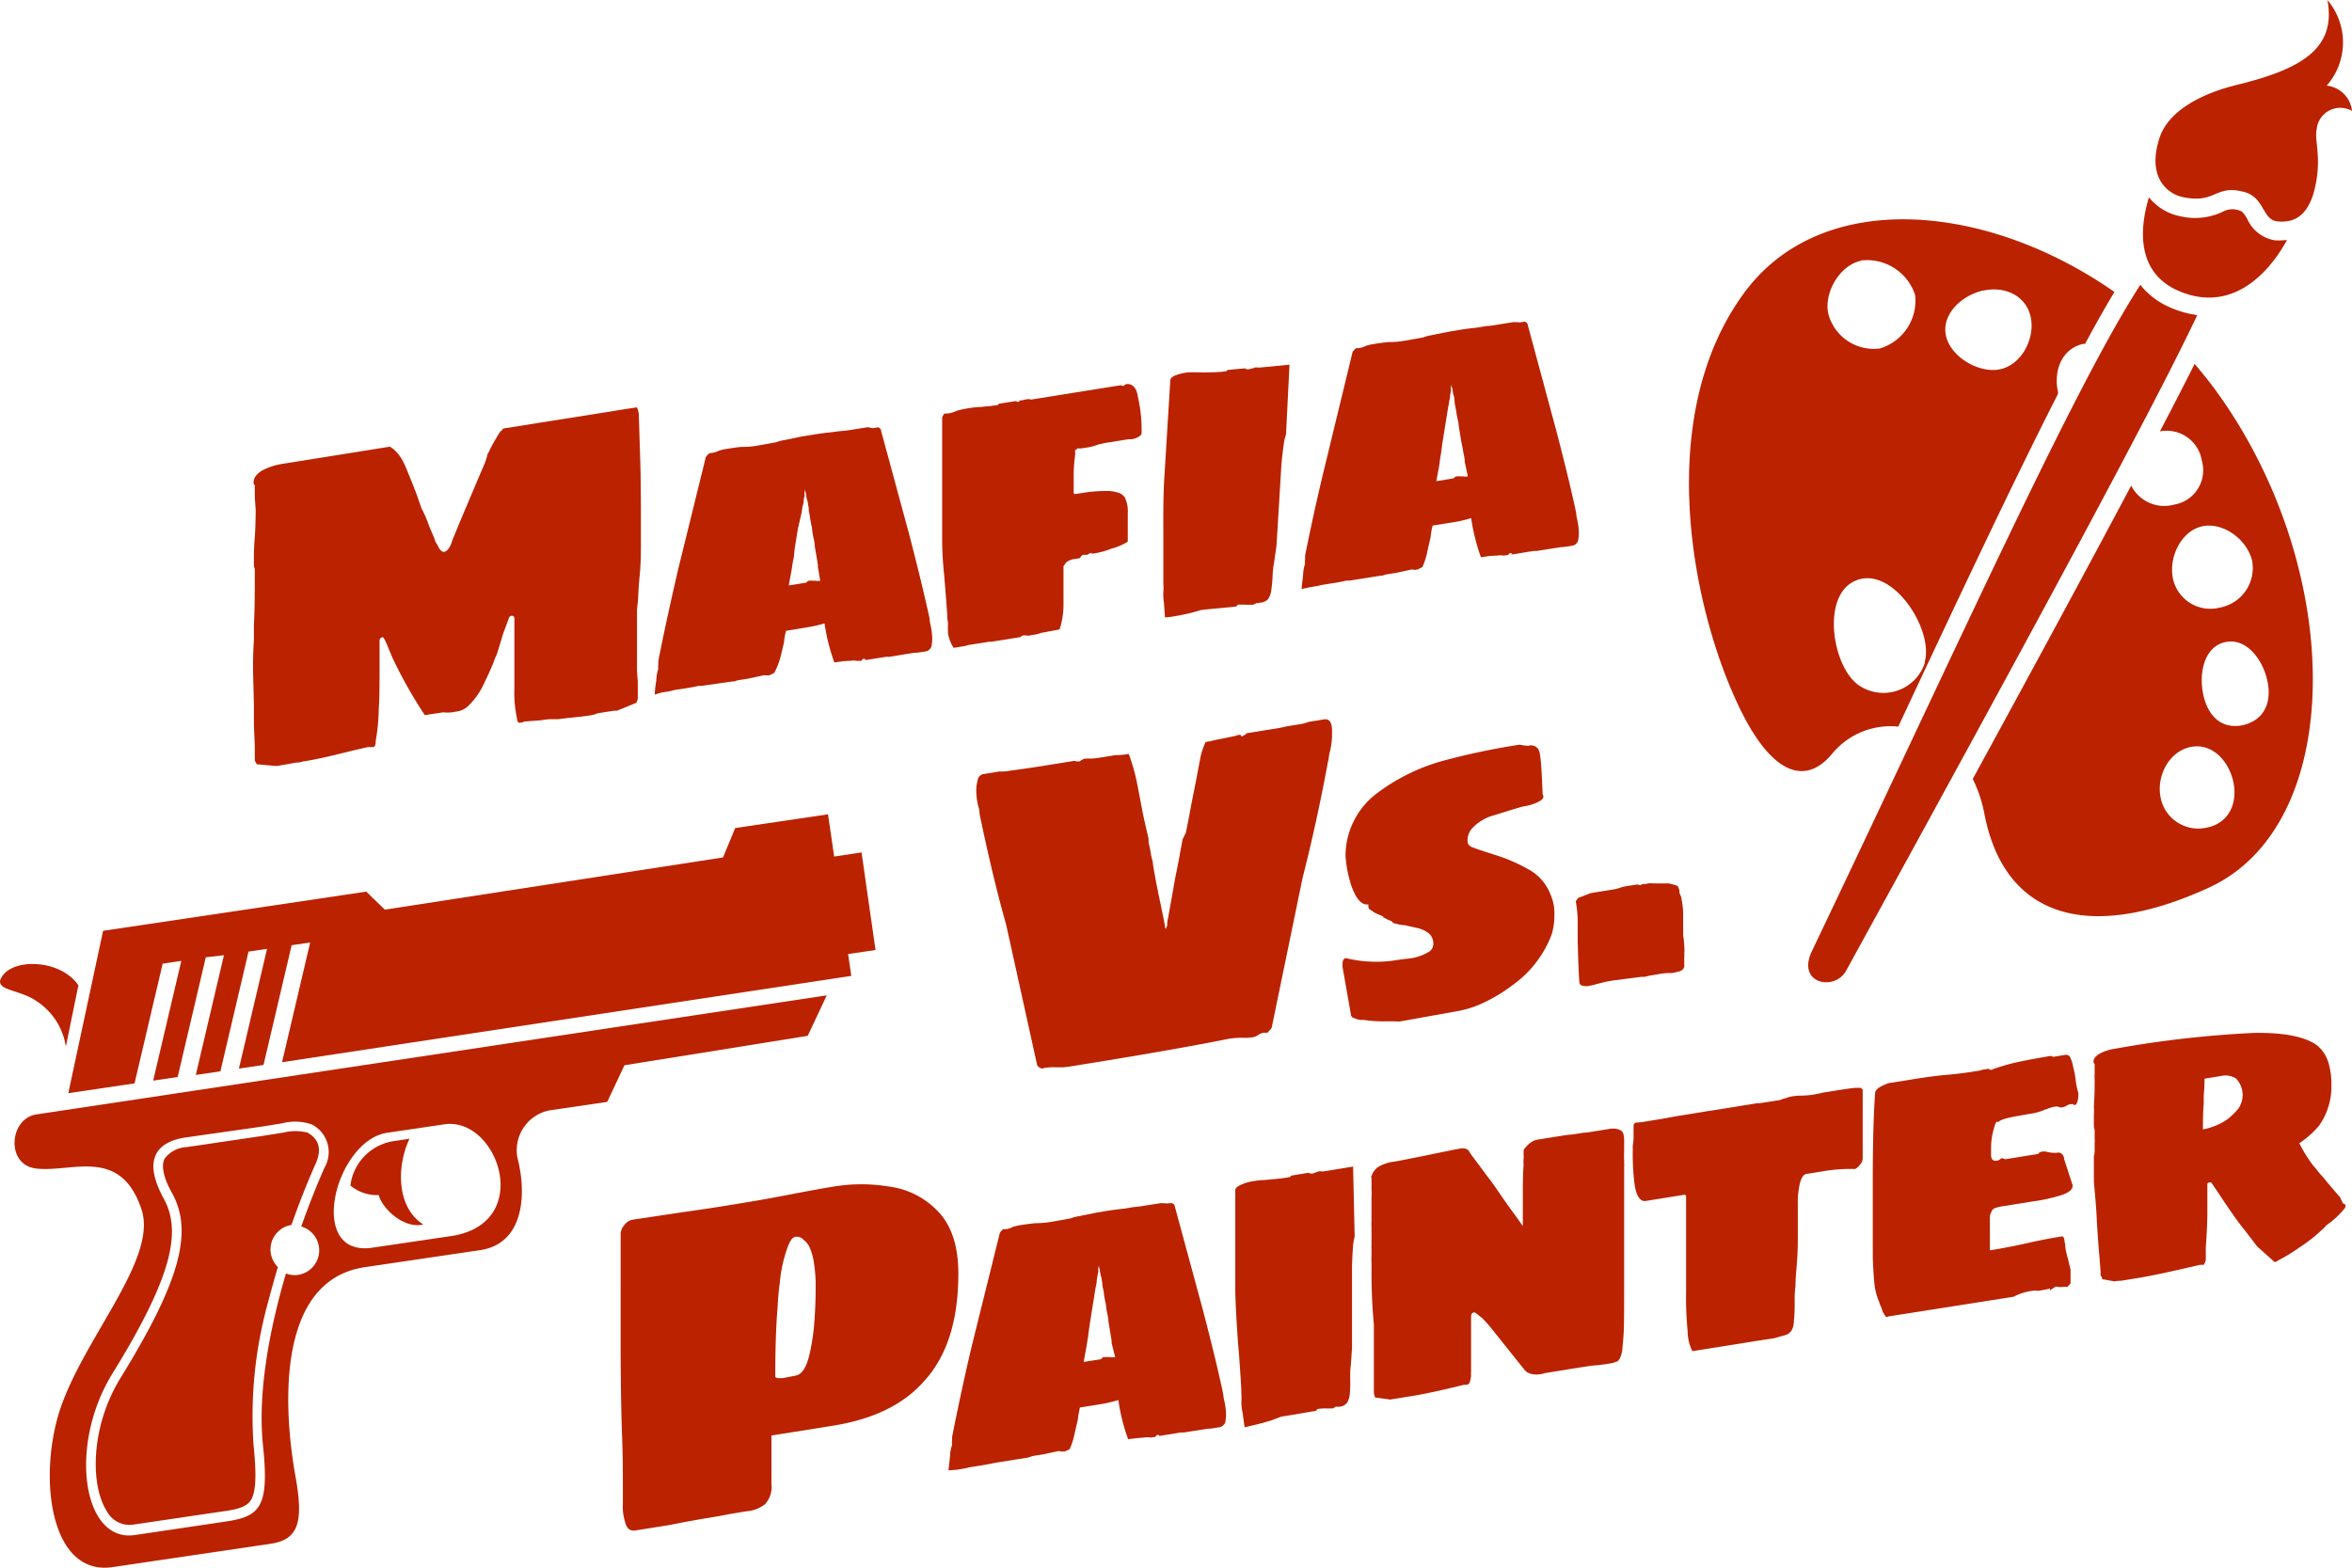 <svg id="レイヤー_1" data-name="レイヤー 1" xmlns="http://www.w3.org/2000/svg" viewBox="0 0 240 160"><defs><style>.cls-1{fill:#b20;}</style></defs><title>logo</title><path class="cls-1" d="M30.18,77.83,29.3,78l-.79.13-.31.05-2-.18L26,77.63s0-.16,0-.49,0-.78,0-1L25.91,74c0-.45,0-1.14,0-2.05l-.09-3.49c0-.76,0-1.81.09-3.16l0-1.55c.06-1,.09-2.58.09-4.8v-.91a.91.91,0,0,1-.09-.49l0-.31A22.19,22.19,0,0,1,26,54.86c.06-1,.09-2,.09-2.84L26,50.75c0-.33,0-.72,0-1.18a.19.19,0,0,0-.07-.12.29.29,0,0,1-.06-.17,1.19,1.19,0,0,1,.35-.84,2.52,2.52,0,0,1,.88-.59,6.56,6.56,0,0,1,1.8-.52l7.44-1.19,3.43-.55a.23.23,0,0,1,.13.07.41.41,0,0,0,.17.11A4.32,4.32,0,0,1,41,46.86c.09.17.19.36.29.57s.24.55.42,1,.48,1.16.83,2.1L43,51.86a12.43,12.43,0,0,1,.79,1.83c.09.23.19.46.29.69s.2.45.28.68a1.61,1.61,0,0,0,.2.45.37.37,0,0,1,.11.18c.21.46.43.66.66.63s.53-.33.71-.84a1.2,1.2,0,0,0,.08-.22,5.88,5.88,0,0,1,.22-.56L47,53.09l1.76-4.16.75-1.76c.09-.25.15-.47.2-.64a.87.87,0,0,1,.15-.37,14.65,14.65,0,0,1,.84-1.55,5.08,5.08,0,0,1,.39-.61.32.32,0,0,0,.18-.16.16.16,0,0,1,.13-.11l3.43-.55L62.29,42l.66-.11.43-.07.58-.09,1-.15c.06,0,.14.2.22.65l.14,4.44q.07,1.89.08,6V55.3c0,1,0,2.19-.13,3.48s-.14,2.12-.17,2.49L65,62.2v1.59c0,.42,0,1.06,0,1.91s0,1.59,0,2a13.89,13.89,0,0,0,.08,1.81v1.82l-.13.39-2,.82-.3,0-.8.12-.88.14a2.4,2.4,0,0,1-.74.21c-.53.09-1.26.17-2.2.26l-1.1.13-.71,0a6.72,6.72,0,0,0-1,.11l-1.72.13a.23.23,0,0,0-.13.07l-.35.06c-.15,0-.24-.13-.27-.46a12.37,12.37,0,0,1-.26-3.06c0-1,0-1.73,0-2.27l0-2.45c0-.54,0-1.33,0-2.36,0-.25-.11-.35-.31-.32s-.24.19-.35.51l-.49,1.31L50.94,66l-.18.58a2.81,2.81,0,0,1-.22.53l-.22.59c-.26.65-.6,1.38-1,2.21a7.35,7.35,0,0,1-1.63,2.22,2.13,2.13,0,0,1-.92.46l-.66.11a3.52,3.52,0,0,1-.88,0l-1,.15-.88.14a47.23,47.23,0,0,1-3.3-5.85l-.66-1.58c-.17-.36-.29-.54-.35-.53a.36.36,0,0,0-.31.41v2.14c0,2.13,0,3.7-.08,4.71a21.14,21.14,0,0,1-.31,3.33q0,.6-.27.63l-.3,0h-.22c-1,.22-1.79.41-2.38.56l-1.85.44c-.87.2-1.7.36-2.46.48A1.87,1.87,0,0,1,30.18,77.83Z"/><path class="cls-1" d="M66.81,70.89s0-.48.16-1.44a3.87,3.87,0,0,1,.2-1.16,2.21,2.21,0,0,1,0-.48,1.45,1.45,0,0,0,0-.32c.61-3.12,1.3-6.2,2-9.26L72,46.74a.45.45,0,0,1,.12-.23l.24-.24.28-.05a2.19,2.19,0,0,0,.77-.24,4.7,4.7,0,0,1,.84-.18c.64-.1,1.12-.17,1.44-.19a8.51,8.51,0,0,0,1.49-.11l2.08-.38a3.08,3.08,0,0,1,.77-.2l1.76-.37,1.32-.21c.51-.08,1-.15,1.49-.2L85.74,44a11,11,0,0,0,1.17-.14l1.52-.24a.49.49,0,0,1,.24,0l.2.05a.86.86,0,0,0,.4,0l.36-.06c.19.11.28.23.28.37l2.85,10.51q1.32,5.07,2.09,8.6a4.4,4.4,0,0,0,.12.77,7.76,7.76,0,0,1,.16,1.31,6.07,6.07,0,0,1-.08.8.78.78,0,0,1-.56.51l-.44.07a6.35,6.35,0,0,1-.81.08l-.88.14-.84.14-.68.11a.65.65,0,0,1-.32,0l-2.21.35,0-.07a.26.26,0,0,0-.24-.05l-.12.1a.09.09,0,0,1-.08.1l-.12,0-.28,0a2.18,2.18,0,0,0-.73,0c-.64,0-1.17.1-1.6.17a19.84,19.84,0,0,1-1-4,13.94,13.94,0,0,1-1.93.43l-1,.17-1,.16a6.41,6.41,0,0,0-.2,1.07c0,.14-.14.63-.33,1.46A7.38,7.38,0,0,1,79,68.68l-.24.12-.28.13h-.08c-.16,0-.27,0-.32,0s-.17-.06-.2,0l-1.52.33-1.13.18-.32.11-.16,0L71.58,70l-.32,0c-.24.07-.73.16-1.48.28l-1,.15a4.73,4.73,0,0,1-.76.17l-.48.07Zm16.65-13a2.24,2.24,0,0,1,0-.25l-.33-1.94c0-.38-.1-.72-.16-1s-.09-.6-.12-.88a8.94,8.94,0,0,1-.18-.9,7.54,7.54,0,0,0-.14-.79c0-.16,0-.37-.08-.63a1.34,1.34,0,0,0-.12-.54l-.08-.49a.51.51,0,0,0-.08-.28l0-.24-.08.26v.29a.41.41,0,0,1,0,.15,2.44,2.44,0,0,0-.08.37c0,.14,0,.32-.08.53s-.07.45-.12.71L81.41,54l-.32,2L81,56.9A8.13,8.13,0,0,0,80.81,58c-.24,1.28-.35,1.87-.32,1.75l1.76-.28.12-.12c.06,0,.1-.08.12-.08l.12,0a1.42,1.42,0,0,1,.34,0l.26,0a1.34,1.34,0,0,0,.49,0Z"/><path class="cls-1" d="M114.92,39.21a.23.23,0,0,0-.12.06l-.16.11a.3.3,0,0,1-.12,0,.35.35,0,0,1-.12-.07l-9.23,1.48c-.08-.07-.27-.08-.56,0l-.12,0a.4.4,0,0,1-.2.07l-.24,0L104,41a.34.34,0,0,1-.32-.07l-1.77.28-.12.15c-.32,0-.61.08-.88.1a6.76,6.76,0,0,0-.72.07,10.44,10.44,0,0,0-1.57.17,8.68,8.68,0,0,0-1,.23,3.3,3.3,0,0,1-.88.27c-.11,0-.18,0-.2,0l-.16,0a1,1,0,0,0-.16.23.42.42,0,0,0-.08.22V54.47a34.66,34.66,0,0,0,.2,4.17c.16,1.91.26,3.29.32,4.14a3.22,3.22,0,0,0,.08.78,9.77,9.77,0,0,0,0,1.12,4.48,4.48,0,0,0,.36,1.08l.2.36.4-.06.4-.07a3.2,3.2,0,0,0,.68-.15l.81-.13.72-.11.6-.1.24,0,3-.48a.37.37,0,0,1,.28-.17,1.3,1.3,0,0,1,.28,0s.16.06.4,0l.4-.07a3.12,3.12,0,0,0,.73-.19l1.88-.35a8.27,8.27,0,0,0,.4-2.47c0-.7,0-2,0-4a1.25,1.25,0,0,0,.18-.24,1.13,1.13,0,0,1,.18-.19,1.64,1.64,0,0,1,.81-.29l.48-.08a.19.19,0,0,0,.08-.08l.08-.15.16-.11.2,0,.2,0a.52.52,0,0,0,.2-.08s.07-.09.2-.11.07,0,.12.06,0,0,.12,0A8.14,8.14,0,0,0,113.4,56a6,6,0,0,0,1.68-.72V53.85c0-.28,0-.77,0-1.46a3.21,3.21,0,0,0-.32-1.65,1.29,1.29,0,0,0-.7-.47,3.54,3.54,0,0,0-1.11-.16,15,15,0,0,0-2.56.21l-.72.11a.27.27,0,0,1-.11-.15.57.57,0,0,1,0-.12V50l0-1.75a16.57,16.57,0,0,1,.16-1.9,1.23,1.23,0,0,1,0-.42l.28-.17h.12a.75.75,0,0,0,.24,0l.52-.08a5.17,5.17,0,0,0,1.2-.32,3.74,3.74,0,0,0,.38-.08,6,6,0,0,1,.63-.12l1.6-.26.52-.08a1.16,1.16,0,0,0,.34,0l.26-.07a1.74,1.74,0,0,0,.52-.27.39.39,0,0,0,.16-.33,14.9,14.9,0,0,0-.36-3.56C116,39.57,115.53,39.11,114.92,39.21Z"/><path class="cls-1" d="M131.58,37.22l-3,.29a.9.9,0,0,1-.24,0,.75.75,0,0,0-.28,0,.23.23,0,0,0-.12.06.7.7,0,0,0-.25.06.33.33,0,0,0-.2.06l-.16,0a.33.33,0,0,1-.28-.1l-1.78.17-.17.14a15.28,15.28,0,0,1-1.89.1,6.8,6.8,0,0,1-.85,0c-.37,0-.72,0-1.05,0a5,5,0,0,0-1.14.23q-.74.24-.75.57l-.62,10.08q-.11,1.74-.09,5.37l0,1.56c0,1.73,0,3,0,3.8a4.44,4.44,0,0,1,0,.82,5.41,5.41,0,0,0,.06,1.11c.07,1,.11,1.48.11,1.48l.72-.08.94-.17,1-.22,1.06-.3.57-.06,3-.29a.25.25,0,0,1,.25-.19H127a9,9,0,0,0,.92,0,1.11,1.11,0,0,1,.29-.15l.2,0s0,0,.08-.05l.12,0,0,0a1.16,1.16,0,0,0,.79-.37,2.06,2.06,0,0,0,.31-.83,12.34,12.34,0,0,0,.14-1.4,10.54,10.54,0,0,1,.19-1.7l.22-1.59.49-8.09q.06-.87.27-2.37a4.19,4.19,0,0,1,.14-.62,1.25,1.25,0,0,0,.07-.27Z"/><path class="cls-1" d="M132.81,60.12s.05-.48.16-1.44a4.09,4.09,0,0,1,.2-1.15,2.25,2.25,0,0,1,0-.49,1.39,1.39,0,0,0,0-.32q.93-4.66,2.05-9.26L138,36a.37.37,0,0,1,.13-.22,1.93,1.93,0,0,1,.24-.25l.28,0a2.18,2.18,0,0,0,.76-.25,7.66,7.66,0,0,1,.84-.18c.64-.1,1.12-.16,1.45-.19a8.4,8.4,0,0,0,1.48-.11l2.09-.37a3.31,3.31,0,0,1,.76-.21l1.76-.36,1.33-.22c.5-.08,1-.14,1.48-.19l1.12-.18q.4,0,1.17-.15l1.52-.24a1,1,0,0,1,.24,0l.2,0a.75.75,0,0,0,.4,0l.36-.06c.19.11.29.24.29.37l2.84,10.52c.89,3.38,1.58,6.24,2.09,8.6a4.54,4.54,0,0,0,.12.77,6.75,6.75,0,0,1,.16,1.3,5.91,5.91,0,0,1-.08.8.76.76,0,0,1-.56.51l-.44.07a6.76,6.76,0,0,1-.81.09l-.88.14-.84.13-.68.11c-.19,0-.3,0-.32,0l-2.21.36,0-.08a.29.29,0,0,0-.24-.05l-.12.11a.09.09,0,0,1-.08.09l-.12,0-.28.05a1.82,1.82,0,0,0-.72,0c-.65,0-1.18.1-1.61.17a19.84,19.84,0,0,1-1-4,13.54,13.54,0,0,1-1.93.44l-1,.16-1,.16a6.6,6.6,0,0,0-.2,1.07c0,.15-.14.64-.32,1.47a7.3,7.3,0,0,1-.53,1.7l-.24.12a2.51,2.51,0,0,1-.28.13h-.08a.39.39,0,0,1-.32,0l-.2,0-1.52.33-1.13.18-.32.11-.16,0-3.21.51-.32,0c-.24.07-.73.16-1.48.28l-1,.16a6.92,6.92,0,0,1-.77.16l-.48.08Zm16.65-13a2.26,2.26,0,0,1,0-.24L149.1,45c-.06-.37-.11-.72-.16-1a7.52,7.52,0,0,1-.12-.87c-.08-.32-.14-.63-.19-.91s-.08-.55-.14-.79-.05-.37-.08-.63a1.34,1.34,0,0,0-.12-.54l-.08-.49a.4.4,0,0,0-.08-.27l0-.25-.08.27v.29a.47.47,0,0,1,0,.15,3.65,3.65,0,0,0-.08.36c0,.15,0,.32-.08.54a5.41,5.41,0,0,1-.12.7l-.28,1.75-.32,2-.12.94a9.87,9.87,0,0,0-.16,1.1c-.24,1.29-.35,1.87-.32,1.76l1.76-.29.12-.12c.06-.05.1-.08.12-.08l.12,0a1.05,1.05,0,0,1,.35,0l.26,0a1.29,1.29,0,0,0,.48,0Z"/><path class="cls-1" d="M108.5,108.93l-.67,0a5.9,5.9,0,0,0-1.22.06c-.09,0-.13,0-.13.06l-.22,0c-.3-.14-.45-.28-.45-.44l-3.14-14.23q-1.31-4.62-2.65-11a2.35,2.35,0,0,1-.07-.46,2.06,2.06,0,0,0-.11-.58,6.75,6.75,0,0,1-.22-1.64,3.46,3.46,0,0,1,.13-1,.75.75,0,0,1,.67-.71l.54-.08,1-.17a5.11,5.11,0,0,0,1.17-.09l2-.28.4-.06,4.13-.66a.6.6,0,0,0,.18.06l.27,0a.33.33,0,0,0,.16-.07.28.28,0,0,1,.11-.07.92.92,0,0,1,.36-.15l.18,0,.44,0c.39,0,1.22-.15,2.47-.35a7.68,7.68,0,0,0,1.35-.12,20.29,20.29,0,0,1,.9,3.25l.49,2.57q.18.94.63,2.82a1.34,1.34,0,0,0,0,.23c0,.12,0,.28.07.46a7.22,7.22,0,0,1,.15.78,9.18,9.18,0,0,0,.21.92c0,.22.14.93.35,2.13l.77,3.74.13.67v.19c.06,0,.09.09.09.22l0,.27,0-.29a.68.68,0,0,1,.14-.44,1.11,1.11,0,0,1,0-.21c0-.11,0-.28.07-.5.23-1.28.47-2.6.71-4l.45-2.26c.06-.38.12-.71.18-1s.11-.56.14-.81L121,85c.15-.68.34-1.68.58-3l.5-2.5c.06-.35.21-1.15.45-2.39a9.17,9.17,0,0,1,.49-1.38,9,9,0,0,0,1-.21l1.12-.22.9-.19.35-.11.14,0c.06,0,.09,0,.09.08s.06,0,.09.08A.76.76,0,0,0,127,75l.16-.07v-.09l2.82-.45.36-.06a8.09,8.09,0,0,0,.9-.19l1.12-.18a4.94,4.94,0,0,0,1.17-.28l1-.16.58-.1q.81-.12.81,1.17l0,.57a8.54,8.54,0,0,1-.18,1.42,3.89,3.89,0,0,0-.15.75,1.5,1.5,0,0,1-.07.36q-1.17,6.31-2.6,11.89l-3.14,15.23c0,.1-.15.29-.45.59l-.14,0h-.22a1.39,1.39,0,0,0-.58.23,1.4,1.4,0,0,1-.54.23,5.38,5.38,0,0,1-1.21.05,11.54,11.54,0,0,0-1.21.1q-5.57,1.13-16.33,2.85Z"/><path class="cls-1" d="M142.25,104.24l-.93,0a13.46,13.46,0,0,1-2.2-.15,1.53,1.53,0,0,1-.84-.15.54.54,0,0,1-.41-.27l-.88-5v-.21a1.36,1.36,0,0,1,.06-.45.43.43,0,0,1,.26-.23,13,13,0,0,0,5.14.22c.53-.08,1-.14,1.24-.16a5,5,0,0,0,2.21-.76,1,1,0,0,0,.36-.77,1.39,1.39,0,0,0-.4-1,2.91,2.91,0,0,0-1.17-.58l-1.28-.29a5.85,5.85,0,0,1-1.28-.25.07.07,0,0,0,0-.06A.15.15,0,0,1,142,94a2.34,2.34,0,0,1-.69-.31l-.24-.08c.06,0,.08,0,.08-.06s0,0-.12-.06-.23-.11-.46-.2a1.93,1.93,0,0,1-.58-.34c-.24-.1-.36-.25-.36-.44v-.21c-.67.11-1.24-.52-1.73-1.88a12.82,12.82,0,0,1-.6-3,8,8,0,0,1,3.21-6.46,20.1,20.1,0,0,1,7.18-3.43A71.61,71.61,0,0,1,155.08,76a3.78,3.78,0,0,0,.89.11.9.9,0,0,1,1,.35,2.15,2.15,0,0,1,.2.79c.08.44.16,1.71.24,3.83a.33.33,0,0,1,.08.24c0,.22-.29.45-.88.68s-1.06.29-1.25.32l-.92.27-2,.62a4.65,4.65,0,0,0-2.29,1.41,1.86,1.86,0,0,0-.4,1.1.89.89,0,0,0,.08.44.8.8,0,0,0,.4.31c.24.1.94.34,2.09.71a17.7,17.7,0,0,1,3.69,1.57,4.94,4.94,0,0,1,2.24,2.63,4.65,4.65,0,0,1,.36,2,6.58,6.58,0,0,1-.28,2,11.15,11.15,0,0,1-3.93,5.12,16.36,16.36,0,0,1-2.85,1.76,10.44,10.44,0,0,1-2.85.94l-5.89,1.06Z"/><path class="cls-1" d="M162.28,100.59a1.47,1.47,0,0,1-.84,0,.37.37,0,0,1-.28-.41c-.06-.57-.11-1.93-.17-4.09,0-.24,0-.87,0-1.88a11.86,11.86,0,0,0-.2-2.23l.24-.33,1.29-.5,2.36-.38a3.51,3.51,0,0,0,.73-.2,5.25,5.25,0,0,1,.68-.15l1-.15.28.08a.93.93,0,0,1,.36-.14.59.59,0,0,0,.26,0l.18-.05a3.49,3.49,0,0,1,.53,0h1.24l.12,0,.2,0a5,5,0,0,1,.92.26,1.21,1.21,0,0,1,.2.76,1.63,1.63,0,0,1,.22.67,9.47,9.47,0,0,1,.15,1.18c0,.64,0,1.44,0,2.41a10.15,10.15,0,0,1,.12,1.22,3,3,0,0,1,0,.59v.46a.88.88,0,0,0,0,.34,2.31,2.31,0,0,0,0,.49v0c0,.36-.27.59-.81.67a2,2,0,0,1-.5.1l-.38,0a7.54,7.54,0,0,0-.92.11l-.36.06-.56.09a5,5,0,0,1-.57.13l-.32,0-2.93.38c-.48.08-.82.15-1,.21l-.64.15A3.3,3.3,0,0,1,162.28,100.59Z"/><path class="cls-1" d="M63.78,155.31a5.09,5.09,0,0,1-.22-1.86c0-2.74,0-5.19-.1-7.33q-.14-4.62-.13-9.78V125.91a1.42,1.42,0,0,1,.39-.89,1.3,1.3,0,0,1,.8-.53l5.26-.79q1.45-.2,3.84-.57,3.43-.55,5.31-.9l1.69-.32c1.83-.35,3.34-.63,4.53-.82a17.15,17.15,0,0,1,5.49,0,8.35,8.35,0,0,1,5,2.47c1.44,1.45,2.15,3.59,2.15,6.43q0,7.2-3.52,11-3.1,3.53-9.28,4.52l-6.27,1c0,.72,0,1.5,0,2.32,0,.28,0,.62,0,1s0,.93,0,1.59a2.67,2.67,0,0,1-.64,2.09,3.47,3.47,0,0,1-1.88.73c-1.34.21-2.27.38-2.79.49-2.1.34-3.78.64-5,.9l-3.57.57C64.27,156.28,63.94,156,63.78,155.31ZM81.17,140.4c.64-.1,1.11-.81,1.42-2.12a21.88,21.88,0,0,0,.54-3.88c.07-.93.1-2,.1-3.09v-.53a16.32,16.32,0,0,0-.23-2.23,6,6,0,0,0-.41-1.29,2,2,0,0,0-.6-.73.9.9,0,0,0-.82-.3.65.65,0,0,0-.39.25,2.63,2.63,0,0,0-.3.53,13.85,13.85,0,0,0-.91,3.93c-.09.59-.17,1.45-.23,2.6q-.23,2.64-.23,7a.55.55,0,0,0,.23.11l.55,0Z"/><path class="cls-1" d="M96.78,150.07s.06-.48.16-1.44a3.86,3.86,0,0,1,.21-1.15,2.31,2.31,0,0,1,0-.49,2.19,2.19,0,0,0,0-.31q.92-4.68,2-9.26L102,125.93a.39.39,0,0,1,.12-.23,1.93,1.93,0,0,1,.24-.25l.28,0a2.11,2.11,0,0,0,.76-.25,7.45,7.45,0,0,1,.85-.18q1-.15,1.44-.18a9.42,9.42,0,0,0,1.48-.12l2.09-.37a3.46,3.46,0,0,1,.76-.21l1.77-.36,1.32-.22c.51-.08,1-.14,1.49-.19l1.12-.18a11.51,11.51,0,0,0,1.16-.15l1.53-.24a1,1,0,0,1,.24,0l.2,0a.74.74,0,0,0,.4,0l.36,0a.44.44,0,0,1,.28.37l2.85,10.51c.88,3.38,1.58,6.24,2.08,8.6a3.93,3.93,0,0,0,.13.77,7.66,7.66,0,0,1,.16,1.3,6.19,6.19,0,0,1-.08.81.8.8,0,0,1-.57.5l-.44.07a5.06,5.06,0,0,1-.8.09l-.88.14-.85.13-.68.11c-.18,0-.29,0-.32,0l-2.2.36,0-.08a.27.27,0,0,0-.24,0l-.13.1c0,.05,0,.09-.08.09l-.12,0-.28.05a2,2,0,0,0-.72,0c-.64.05-1.18.11-1.6.17a19,19,0,0,1-1-4,13.7,13.7,0,0,1-1.92.44l-1,.16-1,.16a9.58,9.58,0,0,0-.2,1.08c0,.14-.13.63-.32,1.46a8,8,0,0,1-.52,1.7l-.24.13-.28.12-.08,0c-.16,0-.27,0-.32,0l-.2-.05-1.53.33-1.12.18-.32.11-.16.05-3.21.51-.32.06c-.24.06-.74.15-1.49.27l-1,.16a5,5,0,0,1-.76.16l-.48.08Zm16.65-13s0-.08,0-.24l-.32-1.94c0-.38-.11-.73-.16-1s-.09-.6-.12-.87a8.58,8.58,0,0,1-.18-.91c0-.28-.09-.55-.14-.79s0-.37-.08-.63a1.81,1.81,0,0,0-.12-.54l-.08-.48a.49.49,0,0,0-.08-.28l0-.25-.08.27v.29a.85.85,0,0,1,0,.15,1.5,1.5,0,0,0-.08.37,4.67,4.67,0,0,0-.08.53c0,.21-.07.44-.12.7l-.28,1.75-.32,2-.13.94c0,.23-.1.6-.16,1.1-.24,1.29-.34,1.87-.32,1.76l1.77-.28a.68.68,0,0,1,.12-.13.3.3,0,0,1,.12-.08l.12,0a1.33,1.33,0,0,1,.34,0l.26,0a1.55,1.55,0,0,0,.48,0Z"/><path class="cls-1" d="M127,145.67s-.07-.49-.2-1.46a5,5,0,0,1-.13-1.1,5.75,5.75,0,0,0,0-.83c0-.8-.11-2.06-.22-3.79l-.13-1.56c-.17-2.41-.26-4.19-.27-5.36l0-10.1c0-.22.24-.42.72-.61a4.28,4.28,0,0,1,1.12-.31,8.09,8.09,0,0,1,1-.11,8.52,8.52,0,0,0,.85-.08,15.55,15.55,0,0,0,1.88-.23l.16-.15,1.76-.29a.34.34,0,0,0,.29.08l.16,0a.29.29,0,0,1,.2-.07.45.45,0,0,1,.24-.08.15.15,0,0,1,.12-.07.94.94,0,0,1,.28,0,.72.72,0,0,0,.24,0l3-.49.16,7.13a2,2,0,0,1-.06.28,5,5,0,0,0-.1.62c-.07,1-.11,1.81-.11,2.39l0,8.1-.11,1.6a10.84,10.84,0,0,0-.07,1.71,13.59,13.59,0,0,1-.05,1.41,2.13,2.13,0,0,1-.26.85,1.12,1.12,0,0,1-.76.42l0,0-.12,0s-.08,0-.08,0l-.2,0a1.31,1.31,0,0,0-.28.17,8.27,8.27,0,0,1-.92,0l-.56.05a.25.25,0,0,0-.24.2l-3,.5-.56.09-1,.38-1,.29-.93.23Z"/><path class="cls-1" d="M143.44,142.58l-.64.11-.6.09-.32.06-1.56-.21-.08-.24s-.05-.13-.05-.41,0-.65,0-.86l0-1.58c0-.32,0-.85,0-1.57s0-1.2,0-1.53v-1.25c-.16-1.72-.24-3.5-.24-5.36v-1a5.47,5.47,0,0,1,0-.72v-.62a1.78,1.78,0,0,1,0-.41v-1.79a5.29,5.29,0,0,1,0-.71v-.41l0-.22v-.54c0-.28,0-.66,0-1.13a9,9,0,0,0,0-1l0-.95,0-.16q-.12-.06,0-.12a1.76,1.76,0,0,1,1-1.12,4,4,0,0,1,1.32-.37c.46-.08,1.65-.31,3.57-.7,1-.21,1.57-.33,1.81-.37.4-.09.88-.19,1.44-.28a1.34,1.34,0,0,1,.56.06.69.69,0,0,1,.3.31l.22.33.81,1.08s.3.42,1,1.34,1.42,2.07,2.32,3.28l.49.67.6.86v-1.45c0-.4,0-1,0-1.67,0-.94,0-2,.08-3.17a3.82,3.82,0,0,1,0-.61,2.82,2.82,0,0,0,0-.44c0-.28,0-.42,0-.43a2.93,2.93,0,0,1,.56-.63,1.8,1.8,0,0,1,1-.45l2-.32.4-.06a7.8,7.8,0,0,1,1-.12l1.21-.19c.26,0,.66-.07,1.2-.16l.88-.14.4-.06a1.89,1.89,0,0,1,1.21.1.64.64,0,0,1,.32.38,3.06,3.06,0,0,1,.08.8c0,.36,0,.67,0,.92a9.78,9.78,0,0,0,0,1v.29a1.59,1.59,0,0,1,0,.37v1.08l0,4.79v5.81c0,3,0,4.9-.08,5.71l-.12,1.39c-.14.66-.32,1-.56,1.09l-.23.07a.75.75,0,0,1-.3.09,19.13,19.13,0,0,1-2.12.26l-2.09.33-2.08.34-.53.08a1,1,0,0,1-.32.09,2.43,2.43,0,0,1-1,0,1.27,1.27,0,0,1-.68-.35L152,135.35c-.14-.17-.39-.45-.76-.83l-.53-.42c-.13-.11-.24-.17-.32-.15a.32.32,0,0,0-.2.13.43.43,0,0,0-.08.2V135c0,.23,0,.57,0,1v1.21c0,.31,0,.73,0,1.25v1.62a.83.83,0,0,0,0,.26s0,.25-.12.68a.88.88,0,0,1-.12.23.61.61,0,0,1-.28.09.24.24,0,0,0-.14,0h-.1q-3.16.79-5.25,1.14Z"/><path class="cls-1" d="M179.27,136.85l-1.85.3-2.08.33-2.65.42a4.57,4.57,0,0,1-.48-2,35.4,35.4,0,0,1-.16-4l0-4.58c0-1.11,0-2.87,0-5.28l-.12-.11-4,.64c-.58.09-1-.54-1.16-1.89a23.93,23.93,0,0,1-.16-3.26v-.54a4.12,4.12,0,0,0,.08-.93v-.83l0-.34.16-.19.72-.07.81-.13c1.17-.19,2.07-.35,2.68-.47l2.61-.42.72-.12,1.37-.21,1.72-.28,1.73-.28c.34,0,.84-.09,1.48-.19l1-.16a1.43,1.43,0,0,1,.52-.17,2.68,2.68,0,0,1,.53-.17,6.33,6.33,0,0,1,1.16-.1,10.57,10.57,0,0,0,1.2-.11l1-.21,1.56-.25c.8-.12,1.35-.2,1.65-.22l.56,0a.31.31,0,0,0,.12.09s.08.06.08.09v7.06a1,1,0,0,1-.26.58,1.58,1.58,0,0,1-.5.46,16.44,16.44,0,0,0-3.45.26l-1.53.24c-.4.07-.67.64-.8,1.71a7.82,7.82,0,0,0-.08,1.34v1.25c0,.56,0,1,0,1.24v1.16a31.65,31.65,0,0,1-.16,3.19c-.06.73-.08,1.26-.08,1.59a8.5,8.5,0,0,0-.08,1.38c0,.83,0,1.53-.08,2.09,0,.87-.34,1.37-.93,1.52s-1,.29-1.12.31Z"/><path class="cls-1" d="M192.38,134.3a2.1,2.1,0,0,1-.4-.85,1.75,1.75,0,0,1-.2-.51,6.15,6.15,0,0,1-.52-2c-.11-1.25-.16-2.26-.16-3,0-.33,0-.79,0-1.37v-1c0-.83,0-1.48,0-1.94s0-1.48,0-2.95c0-3.93.08-7,.24-9.13,0-.34.45-.66,1.36-1l1.21-.19,1-.16c1.52-.25,2.66-.4,3.41-.47,1.12-.09,2.26-.23,3.41-.42a3,3,0,0,0,.6-.14l.6-.09.2.13a20.93,20.93,0,0,1,2.73-.81c.94-.2,2.07-.41,3.41-.63,0,0,.12,0,.2.1l1.29-.21a.46.46,0,0,1,.5.29,3.76,3.76,0,0,1,.3,1,7.88,7.88,0,0,1,.24,1.29,7.5,7.5,0,0,0,.28,1.32c0,.78-.14,1.19-.4,1.23,0,0-.07,0-.12-.1l-.16,0a.84.84,0,0,0-.44.11,1.28,1.28,0,0,1-.53.21.53.53,0,0,1-.4-.06,1,1,0,0,0-.36,0,3.15,3.15,0,0,0-.84.26c-.11,0-.31.12-.62.22a6.51,6.51,0,0,1-1.07.25c-1.15.19-2,.35-2.48.48a2.68,2.68,0,0,0-.84.39v-.09c-.11,0-.21.18-.29.47a7.74,7.74,0,0,0-.36,2c0,.25,0,.53,0,.83a.9.9,0,0,0,.14.6.53.53,0,0,0,.47.1.71.71,0,0,0,.4-.23.47.47,0,0,1,.2,0,.37.37,0,0,1,.2.09l3.41-.55a.27.27,0,0,1,.12-.14.33.33,0,0,1,.16-.07,1.12,1.12,0,0,1,.6,0,3.54,3.54,0,0,0,1,.1.53.53,0,0,1,.56.15.83.83,0,0,1,.2.51l.85,2.61c.08.43-.32.79-1.21,1.07a17.71,17.71,0,0,1-2.92.63l-1.73.28-1.2.19a4,4,0,0,0-.85.2.58.58,0,0,0-.36.37,1.25,1.25,0,0,0-.16.69v.16a.85.85,0,0,0,0,.29l0,.92c0,.2,0,.49,0,.88v1c1.21-.19,2.44-.43,3.69-.71s2.45-.52,3.65-.71c.08,0,.15,0,.2.16a.88.88,0,0,1,.08.42,1.48,1.48,0,0,1,.08.53,7.1,7.1,0,0,0,.25,1.12l.28,1.16V131l-.32.34-.29,0-.12,0a2.16,2.16,0,0,1-.56,0,.43.43,0,0,0-.28,0l-.24.16a2.27,2.27,0,0,0-.28.21v-.21l-.48.12-.6.1a.29.29,0,0,1-.24,0h-.32a5.82,5.82,0,0,0-2.09.63l-12.72,2C192.45,134.45,192.41,134.4,192.38,134.3Z"/><path class="cls-1" d="M230.33,127.22l-1.24-1.62q-.89-1.06-2.73-3.85l-.68-1-.08-.07-.2,0-.16.11c0,.36,0,1.34,0,2.92,0,1-.06,2.23-.16,3.64l0,1.25a2.2,2.2,0,0,1-.2.49l-.29,0-.12,0q-4.41,1.05-6.41,1.36l-.61.1-.76.12a3,3,0,0,1-.64.06l-.28.05-1.24-.22-.08-.28c-.06,0-.09,0-.1-.15a1.25,1.25,0,0,1,0-.24c-.08-1.16-.15-2-.2-2.51-.11-1.48-.18-2.56-.21-3.25s-.08-1.08-.08-1.27l-.2-2.26,0-1.24c0-.24,0-.58,0-1V118a2,2,0,0,0,.08-.68v-.71a1.48,1.48,0,0,0,0-.38l0-.32v-.42a.89.89,0,0,0-.08-.44v-.25l0-1a6.44,6.44,0,0,0,0-.88c.06-.84.08-1.63.08-2.38v-.41a2.61,2.61,0,0,1,0-.54v-1a.31.31,0,0,1-.12-.23c0-.39.34-.72,1-1A5.68,5.68,0,0,1,216,107a109.42,109.42,0,0,1,14-1.58q4.58-.07,6.42,1.26a3.65,3.65,0,0,1,1.14,1.66,7.65,7.65,0,0,1,.34,2.46,6.89,6.89,0,0,1-1.28,4.11,9.55,9.55,0,0,1-2,1.77,15.66,15.66,0,0,0,1.41,2.27,6.37,6.37,0,0,1,.46.55,7,7,0,0,0,.54.62c.51.64,1.1,1.33,1.77,2.09a3.16,3.16,0,0,0,.32.65c.13,0,.2.09.22.15a.56.56,0,0,1-.06.28,8.8,8.8,0,0,1-1.89,1.76,4.37,4.37,0,0,1-.48.49,15.52,15.52,0,0,1-2.21,1.73,16.9,16.9,0,0,1-2.2,1.35c-.24.17-.39.22-.44.15Zm-4.13-12.38a5.8,5.8,0,0,0,1.2-.69,7.74,7.74,0,0,0,1-1,2.43,2.43,0,0,0-.24-3.08,2,2,0,0,0-1.49-.26l-1.72.28c0,.36,0,.93-.08,1.71l0,.88c-.06.57-.08,1.43-.08,2.59A7.1,7.1,0,0,0,226.2,114.84Z"/><path class="cls-1" d="M3.69,119.26c3.67.43,8.61-2.27,10.75,4.18,1.75,5.27-6.52,13.73-8.59,21.34-1.88,6.91-.44,16.06,5.64,15.16l16.12-2.38c2.87-.43,3.37-2.23,2.55-6.82-1.12-6.2-2.29-20,7.05-21.41L49,127.59c4.49-.67,4.72-5.74,3.85-9.21a4.14,4.14,0,0,1,3.25-5.06l5.86-.86,1.76-3.74,18.7-3,1.94-4.13L3.71,113.74C.94,114.15.56,118.9,3.69,119.26Zm35.83-3.65,5.82-.86c5.48-.81,9.26,10.14.66,11.41l-8,1.18C31.2,128.35,34.19,116.4,39.52,115.61Zm-20.58.48L26.6,115l2.19-.35a5.11,5.11,0,0,1,3.07.13,3.18,3.18,0,0,1,1.25,4.4c-.81,1.83-1.61,3.85-2.37,6a2.53,2.53,0,0,1-.3,4.93,2.43,2.43,0,0,1-1.26-.14c-1.77,6-2.88,12.35-2.35,17.49.67,6.34-.26,7.31-3.8,7.83l-9.28,1.38c-5.32.78-6.8-9.15-2.28-16.48,6.18-10,7.06-14.56,5.23-17.87C14.39,118.09,16.25,116.49,18.94,116.09Zm-1.39,5.67c-.86-1.55-1.12-2.76-.76-3.5a3,3,0,0,1,2.29-1.19l7.66-1.13,1.2-.19,1-.16a5.11,5.11,0,0,1,2.43,0c.44.26,1.78,1.05.86,3.13s-1.74,4.16-2.49,6.3h0a2.53,2.53,0,0,0-2.11,2.87,2.61,2.61,0,0,0,.72,1.43c-.36,1.22-.69,2.42-1,3.6a43.4,43.4,0,0,0-1.48,14.55c.31,3,.25,4.66-.21,5.53-.36.66-1.06,1-2.76,1.23l-9.28,1.37a2.62,2.62,0,0,1-2.71-1.35c-1.72-2.67-1.68-8.64,1.4-13.63C18.33,130.85,19.76,125.73,17.55,121.76Zm18.21-.8a5.24,5.24,0,0,1,4.51-4.51l1.52-.23c-1.33,2.78-1.35,7,1.4,8.75-2,.48-4.18-1.63-4.55-3A4.2,4.2,0,0,1,35.76,121Zm-35.7-21c.83-2.17,6-2.21,7.94.6l-1.28,6.26a6.74,6.74,0,0,0-3-4.65C2.05,101-.4,101.12.06,99.91Zm89.28-3-2.8.41.33,2.23-58.09,8.81,2.87-12.22-1.89.28-2.87,12.22-2.51.37,2.87-12.22-1.89.28-2.87,12.22-2.51.37,2.87-12.22L21,97.7l-2.87,12.22-2.5.37,2.87-12.22-1.9.28-2.87,12.22-6.76,1L10.52,95l26.85-4,1.9,1.84,34.51-5.33,1.24-3,9.47-1.4.63,4.31L87.91,87Z"/><path class="cls-1" d="M218.79,32.09c-.76,1.27-1.58,2.7-2.44,4.28a4.26,4.26,0,0,1-2,7,3.22,3.22,0,0,1-1.64,0c-4.34,8.54-9.55,19.59-15.37,32a10,10,0,0,1,1.4,1c10.5-19.24,18.35-33.9,22.4-42.06C220.38,33.46,219.59,32.76,218.79,32.09Z"/><path class="cls-1" d="M187,76.87a7.72,7.72,0,0,1,6.7-2.71C200.05,60.59,205.52,49,210,40.2L210,40c-.48-2.19.4-4.41,2.56-4.9l.2,0q1.61-3,3-5.3c-13.07-9.14-29.94-10.66-37.82.14-9.19,12.58-5.35,31.92-.58,42C180.46,78.56,184,80.55,187,76.87Zm15.37-47.21c2.17-.48,4.36.49,4.84,2.68s-.92,4.86-3.08,5.34-5.08-1.23-5.56-3.41S200.17,30.14,202.33,29.66Zm-5.94,37.93a4.44,4.44,0,0,1-6.92,2.23c-2.54-2-3.58-8.78-.41-10.44C192.93,57.35,197.39,64.24,196.39,67.59Zm-6.55-41a5.15,5.15,0,0,1,5.54,3.52,5.09,5.09,0,0,1-3.58,5.45,4.79,4.79,0,0,1-5.26-3.47C186.06,29.94,187.68,27.12,189.84,26.63Z"/><path class="cls-1" d="M226.09,39.84c-.68-.93-1.41-1.83-2.15-2.7-1,2-2.15,4.23-3.54,6.89a3.63,3.63,0,0,1,4.28,3,3.55,3.55,0,0,1-2.82,4.47,3.78,3.78,0,0,1-4.39-1.94c-4,7.53-9.29,17.34-16.17,29.94a13.65,13.65,0,0,1,1.18,3.51c2,10.52,10.45,13.28,22.86,7.61C239.53,84.17,239.33,58,226.09,39.84ZM224.7,53.72c2.17-.48,4.65,1.39,5.12,3.57a4.11,4.11,0,0,1-3.3,4.72,3.9,3.9,0,0,1-4.78-2.91C221.26,56.91,222.54,54.21,224.7,53.72Zm.55,30.73a3.91,3.91,0,0,1-4.77-3c-.47-2.19.81-4.72,3-5.2s3.94,1.36,4.41,3.55S227.41,84,225.25,84.45ZM228.91,74c-2.17.48-3.6-.88-4.08-3.07s.06-4.91,2.22-5.39,3.83,1.74,4.31,3.93S231.07,73.47,228.91,74Z"/><path class="cls-1" d="M221.45,25.05q-.28.28-.6.66a3.6,3.6,0,0,0,1.88,2,5.72,5.72,0,0,0,3.12.69c.08-.24.14-.45.18-.61C226.36,26.42,223.37,23.09,221.45,25.05Z"/><path class="cls-1" d="M221,31.17a7.7,7.7,0,0,1-2.6-2.1c-6.9,10.68-18.47,36.51-33.51,68-1.6,3.35,2.33,4.12,3.49,2,20.28-36.93,31.66-58.06,35.83-66.91A10.26,10.26,0,0,1,221,31.17Z"/><path class="cls-1" d="M223.19,18.25a2.93,2.93,0,0,0,2.13-.22,5.7,5.7,0,0,1,4.16-.3,5,5,0,0,1,3.11,2.62l.2.34c.63,0,1.05-.16,1.43-1.43a8.7,8.7,0,0,0,.22-.88c-2.71-1.76-10.63-3.74-12.11-4.1a2.78,2.78,0,0,0-.16.4h0a3.63,3.63,0,0,0-.06,2.83A1.61,1.61,0,0,0,223.19,18.25Z"/><path class="cls-1" d="M232.82,24.53a6.5,6.5,0,0,1-.66,0,3.72,3.72,0,0,1-2.84-2.17c-.39-.66-.51-.79-.8-.87a2.06,2.06,0,0,0-1.73.13,6.54,6.54,0,0,1-4.31.45,5.42,5.42,0,0,1-3.2-1.93c-1.09,3.61-1,7.51,2.6,9.35C227,32,231,28.78,233.37,24.5Z"/><path class="cls-1" d="M220.36,14.07c-1.29,3.94.71,5.73,2.48,6.07,3.35.64,3.17-1.34,6.16-.55,2.07.55,1.85,2.84,3.36,3,1.83.19,3-.64,3.69-2.77,1-3.5.07-5.37.35-6.68a2.42,2.42,0,0,1,3.6-1.82,2.91,2.91,0,0,0-2.58-2.58A6.69,6.69,0,0,0,237.49,0c.93,5-2.7,7.07-9.34,8.69C224.75,9.53,221.28,11.26,220.36,14.07Z"/></svg>